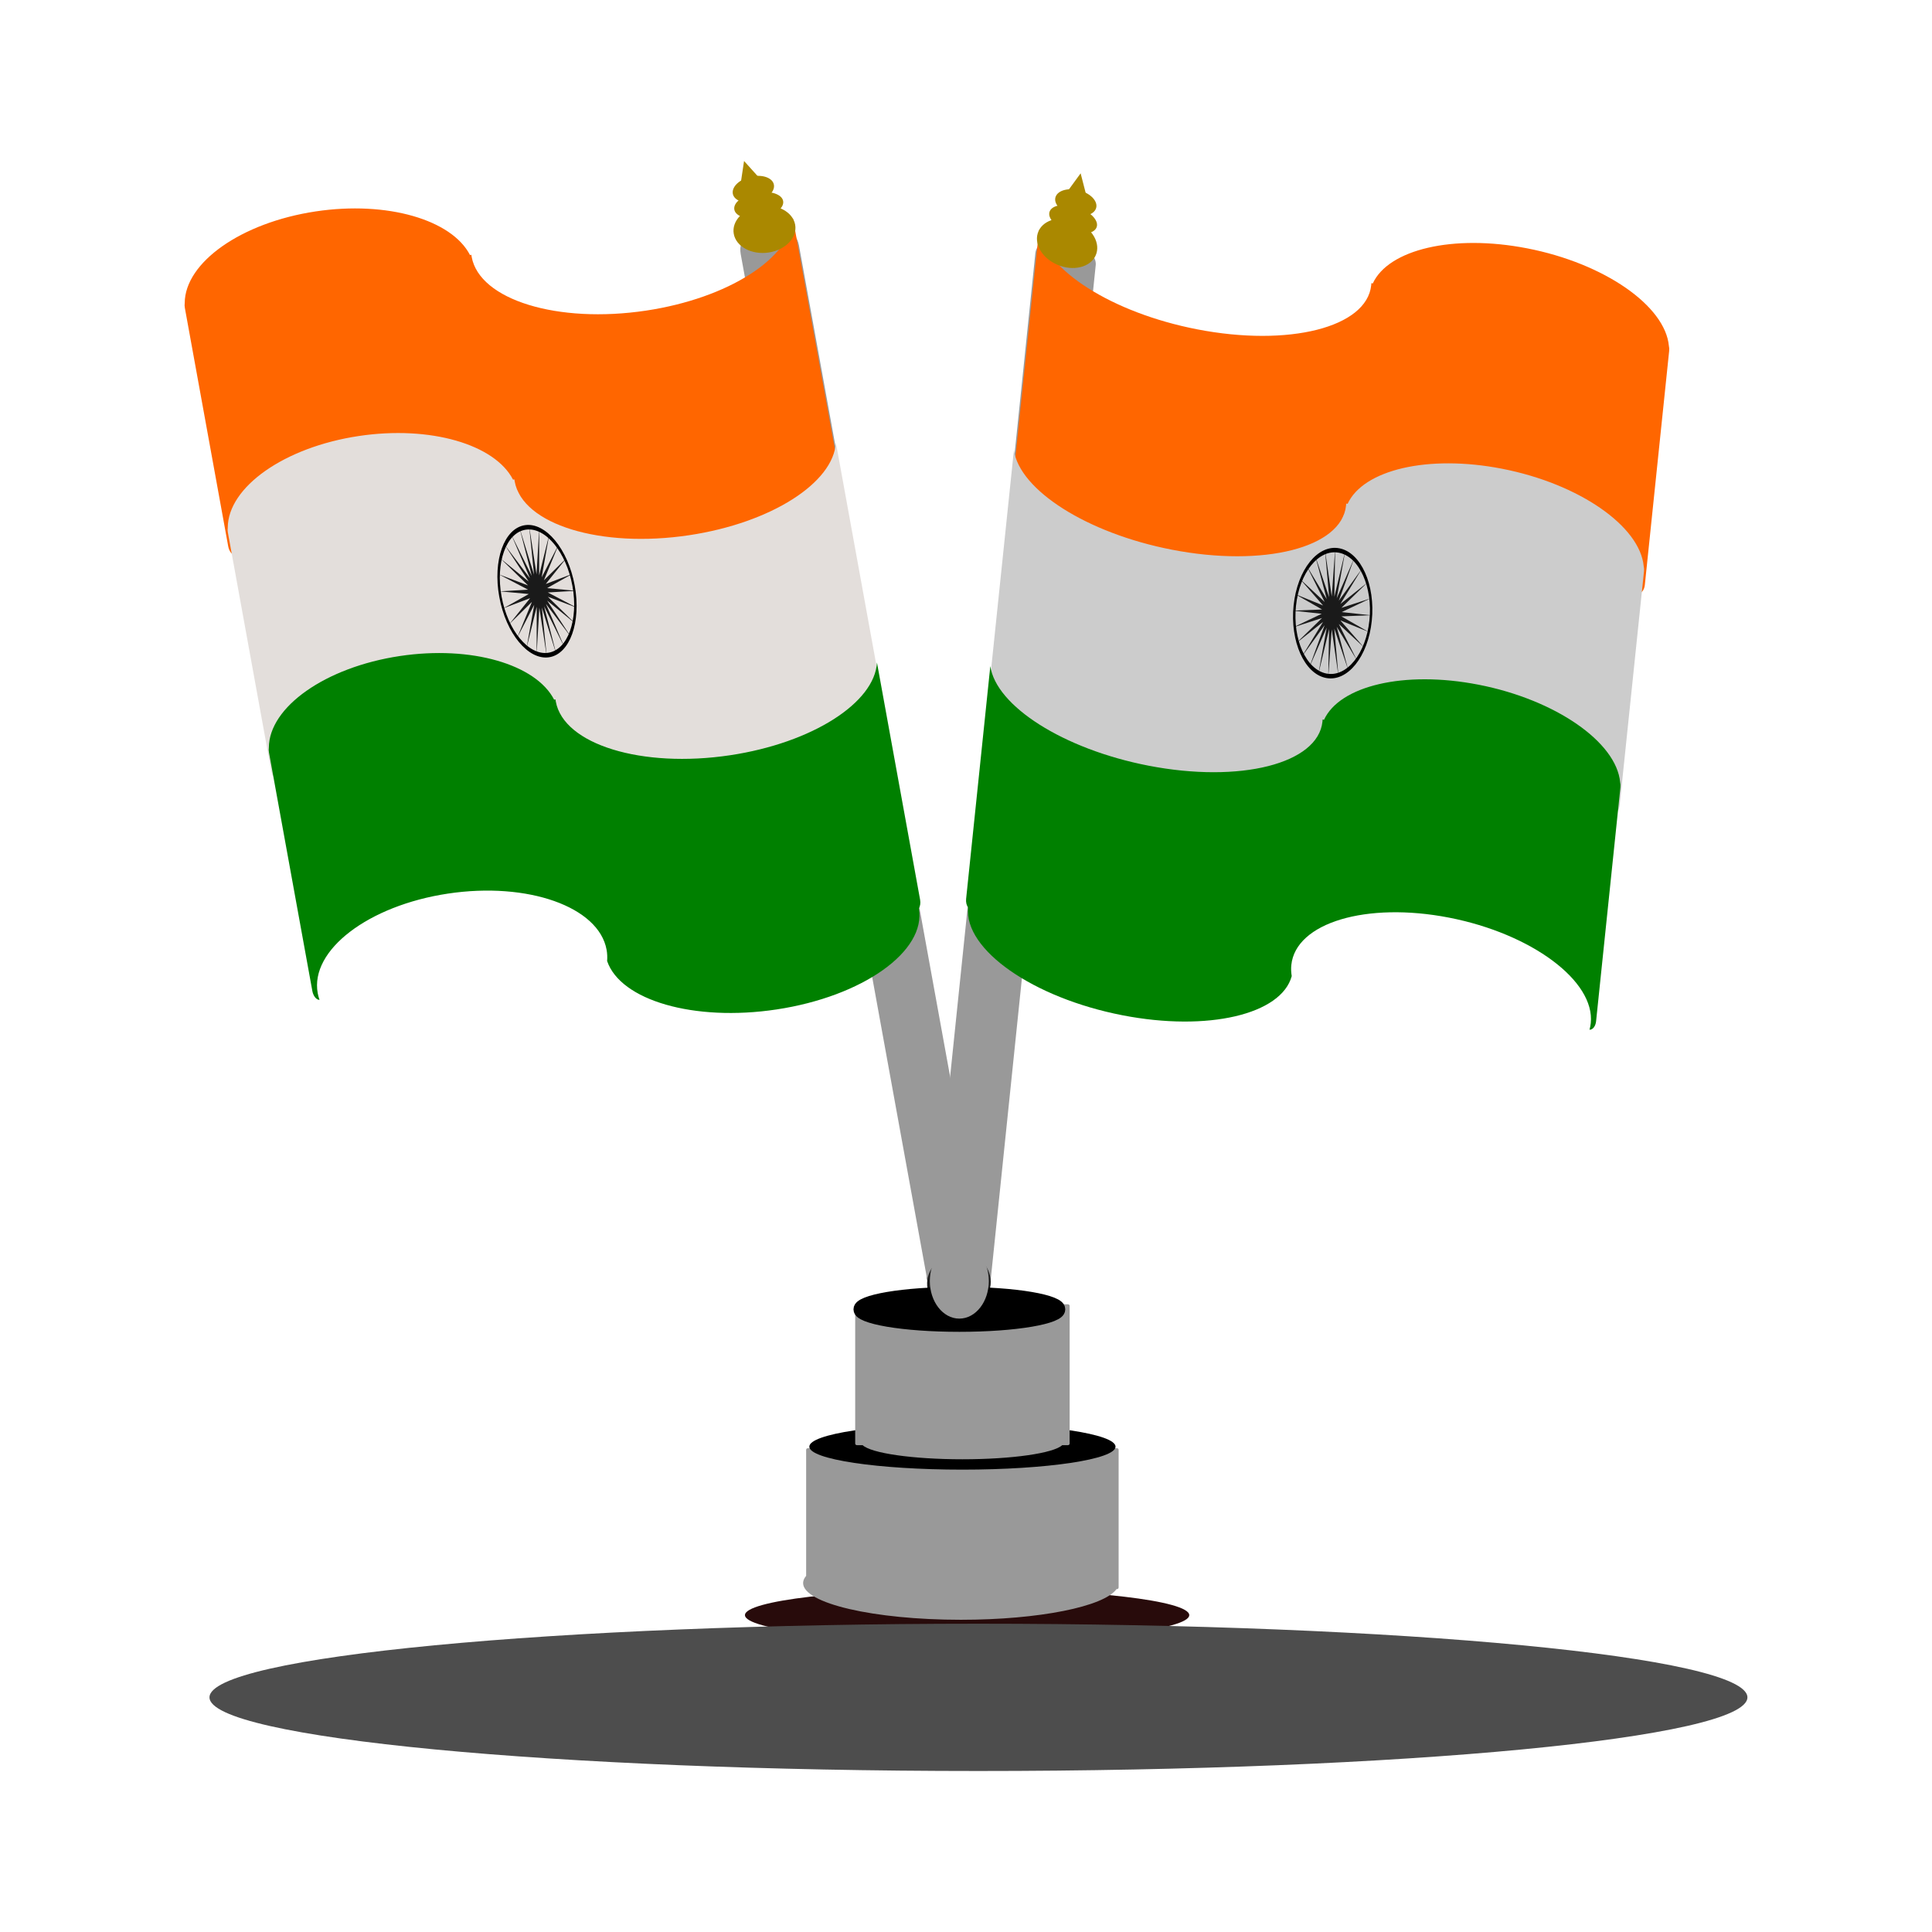 <svg:svg xmlns:dc="http://purl.org/dc/elements/1.1/" xmlns:ns1="http://sodipodi.sourceforge.net/DTD/sodipodi-0.dtd" xmlns:ns2="http://www.inkscape.org/namespaces/inkscape" xmlns:ns4="http://creativecommons.org/ns#" xmlns:rdf="http://www.w3.org/1999/02/22-rdf-syntax-ns#" xmlns:svg="http://www.w3.org/2000/svg" height="1274.181" id="svg2424" version="1.1" viewBox="-37.945 -106.181 1274.181 1274.181" width="1274.181" ns1:docname="Tiranga1.svg" ns1:version="0.32" ns2:output_extension="org.inkscape.output.svg.inkscape" ns2:version="0.48.0 r9654">
  <svg:defs id="defs2426">
    <svg:filter color-interpolation-filters="sRGB" height="3.063" id="filter3779" width="1.198" x="-.099" y="-1.031" ns2:collect="always">
      <svg:feGaussianBlur id="feGaussianBlur3781" stdDeviation="41.744" ns2:collect="always" />
    </svg:filter>
  </svg:defs>
  <ns1:namedview bordercolor="#666666" borderopacity="1.0" fit-margin-bottom="0" fit-margin-left="0" fit-margin-right="0" fit-margin-top="0" gridtolerance="10000" guidetolerance="10" id="base" objecttolerance="10" pagecolor="#ffffff" showgrid="false" ns2:current-layer="layer1" ns2:cx="626.94552" ns2:cy="651.05142" ns2:document-units="px" ns2:pageopacity="0.0" ns2:pageshadow="2" ns2:window-height="705" ns2:window-maximized="0" ns2:window-width="1278" ns2:window-x="0" ns2:window-y="25" ns2:zoom="0.35" />
  <svg:g id="layer1" transform="translate(254.47 -39.124)" ns2:groupmode="layer" ns2:label="Layer 1">
    <svg:rect height="10.102" id="rect3408" ry="0" style="fill:#008000" width="0" x="678.82" y="143.22" />
    <svg:g id="g3294" transform="translate(168.57 -22.857)">
      <svg:rect height="697.35" id="rect3428" ry="9.482" style="fill:#999999" transform="matrix(.982 .191 -.103 .995 0 0)" width="40.56" x="234.14" y="69.085" />
      <svg:path d="m546.14 119.57c-48.957-9.516-91.511 0.812-101.76 23.174l-0.94-0.183c-0.021 0.448-0.049 0.906-0.095 1.352-2.893 27.822-54.331 40.83-114.83 29.071-56.177-10.92-100.5-39.383-104.22-65.673l-15.965 153.53c-0.232 2.226 0.302 4.328 1.307 5.667-2.77 27.798 42.803 59.64 101.83 71.113 56.372 10.957 104.76-0.592 111.61-25.829-0.411-2.47-0.516-4.928-0.262-7.362 2.893-27.822 49.467-41.81 103.97-31.216 54.501 10.594 96.401 41.78 93.508 69.601-0.155 1.491-0.439 2.926-0.839 4.336 2.112 0.098 4.005-2.269 4.347-5.553l16.061-154.46c0.113-1.091 0.042-2.143-0.181-3.093-0.008-0.034-0.003-0.074-0.012-0.108-2.417-26.389-42.432-54.436-93.527-64.368z" id="path2453" style="fill:#ff6600" ns2:connector-curvature="0" />
      <svg:path d="m529.54 264.92c-48.957-9.516-91.511 0.812-101.76 23.174l-0.94-0.183c-0.021 0.448-0.049 0.906-0.095 1.352-2.893 27.822-54.331 40.83-114.83 29.071-56.18-10.91-100.5-39.38-104.22-65.67l-15.965 153.53c-0.232 2.226 0.302 4.328 1.307 5.667-2.77 27.798 42.803 59.64 101.83 71.113 56.372 10.957 104.76-0.592 111.61-25.829-0.411-2.47-0.516-4.928-0.262-7.362 2.893-27.822 49.467-41.81 103.97-31.216 54.501 10.594 96.401 41.78 93.508 69.601-0.155 1.491-0.439 2.926-0.839 4.336 2.112 0.098 4.005-2.269 4.347-5.553l16.061-154.46c0.113-1.091 0.042-2.143-0.181-3.093-0.008-0.034-0.003-0.074-0.012-0.108-2.417-26.389-42.432-54.436-93.527-64.368z" id="path3422" style="fill:#cccccc" ns2:connector-curvature="0" />
      <svg:path d="m513.99 407.34c-48.957-9.516-91.511 0.812-101.76 23.174l-0.94-0.183c-0.021 0.448-0.049 0.906-0.095 1.352-2.893 27.822-54.331 40.83-114.83 29.071-56.177-10.92-100.5-39.383-104.22-65.673l-15.965 153.53c-0.232 2.226 0.302 4.328 1.307 5.667-2.77 27.798 42.803 59.64 101.83 71.113 56.372 10.957 104.76-0.592 111.61-25.829-0.411-2.47-0.516-4.928-0.262-7.362 2.893-27.822 49.467-41.81 103.97-31.216 54.501 10.594 96.401 41.78 93.508 69.601-0.155 1.491-0.439 2.926-0.839 4.336 2.112 0.098 4.005-2.269 4.347-5.553l16.061-154.46c0.113-1.091 0.042-2.143-0.181-3.093-0.008-0.034-0.003-0.074-0.012-0.108-2.417-26.389-42.432-54.436-93.527-64.368z" id="path3424" style="fill:#008000" ns2:connector-curvature="0" />
      <svg:path d="m147.48 773.56c0 9.484-11.533 17.173-25.759 17.173s-25.759-7.688-25.759-17.173c0-9.484 11.533-17.173 25.759-17.173s25.759 7.688 25.759 17.173z" id="path3448" style="fill:#1a1a1a" transform="matrix(.815 .158 -.115 1.103 161.08 -73.444)" ns1:cx="121.72338" ns1:cy="773.56006" ns1:rx="25.75889" ns1:ry="17.172594" ns1:type="arc" />
      <svg:g id="g3459" transform="matrix(.256 .05 -.044 .425 443.3 205.78)">
        <svg:path d="m94.954 371.52-45.988-58.783 22.883 70.636-29.207-68.682 3.822 74.151-10.436-73.901-15.5 72.614 9.047-74.084-33.766 66.128 27.913-69.218-49.73 55.135 44.877-59.635-62.306 40.385 58.783-45.988-70.636 22.883 68.682-29.207-74.151 3.822 73.901-10.436-72.614-15.5 74.084 9.047-66.128-33.766 69.218 27.913-55.135-49.73 59.635 44.877-40.385-62.306 45.988 58.783-22.883-70.636 29.207 68.682-3.822-74.151 10.436 73.901 15.5-72.614-9.047 74.084 33.766-66.128-27.913 69.218 49.73-55.135-44.877 59.635 62.306-40.385-58.783 45.988 70.636-22.883-68.682 29.207 74.151-3.822-73.901 10.436 72.614 15.5-74.084-9.047 66.128 33.766-69.218-27.913 55.135 49.73-59.635-44.877z" id="path3450" style="fill:#1a1a1a" transform="translate(-76.772 77.782)" ns1:arg1="0.96589392" ns1:arg2="1.1402964" ns1:cx="38.385796" ns1:cy="289.69702" ns1:r1="99.473099" ns1:r2="25.353098" ns1:sides="24" ns1:type="star" ns2:flatsided="false" ns2:randomized="0" ns2:rounded="0" />
        <svg:path d="m145.46 296.77c0 53.558-49.07 96.975-109.6 96.975-60.531 0-109.6-43.417-109.6-96.975s49.07-96.975 109.6-96.975c60.531 0 109.6 43.417 109.6 96.975z" id="path3452" style="stroke:#000000;stroke-width:6.848;fill:none" transform="matrix(.891 0 0 1.002 -67.816 70.133)" ns1:cx="35.860416" ns1:cy="296.76807" ns1:rx="109.60155" ns1:ry="96.974648" ns1:type="arc" />
      </svg:g>
      <svg:path d="m58.882 108.79c-0.205-0.003-0.421 0.001-0.625 0.031l-26.594 4c-3.267 0.491-5.121 5.162-4.156 10.469l124.63 685.31c0.965 5.307 4.358 9.179 7.625 8.688l26.625-4c3.267-0.491 5.121-5.162 4.156-10.469l-124.63-685.31c-0.905-4.975-3.962-8.678-7.031-8.719z" id="rect3210" style="fill:#999999" ns2:connector-curvature="0" />
      <svg:path d="m-252.77 95.227c47.231-7.101 89.832 5.572 101.75 28.762l0.907-0.136c0.058 0.455 0.123 0.921 0.206 1.375 5.154 28.339 56.692 44.188 115.05 35.414 54.196-8.148 95.3-34.686 96.765-61.129l28.437 156.38c0.412 2.268 0.064 4.369-0.81 5.674 5.031 28.308-37.022 58.205-93.964 66.765-54.385 8.176-102.81-6.037-111.63-31.963 0.197-2.481 0.096-4.966-0.355-7.446-5.154-28.339-52.004-44.929-104.58-37.025-52.58 7.905-91.084 37.327-85.931 65.666 0.276 1.519 0.674 2.987 1.184 4.437-2.064-0.011-4.118-2.507-4.726-5.851l-28.611-157.33c-0.202-1.111-0.219-2.174-0.08-3.125 0.005-0.034-0.003-0.075 0.002-0.109 0.175-26.611 37.091-52.951 86.385-60.362z" id="path3212" style="fill:#ff6600" ns2:connector-curvature="0" />
      <svg:path d="m-224.39 243.36c47.231-7.1 89.832 5.572 101.75 28.762l0.907-0.136c0.058 0.455 0.123 0.921 0.206 1.375 5.154 28.339 56.692 44.188 115.05 35.414 54.196-8.148 95.3-34.686 96.765-61.129l28.439 156.38c0.412 2.268 0.064 4.369-0.81 5.674 5.031 28.308-37.022 58.205-93.964 66.765-54.385 8.176-102.81-6.037-111.63-31.963 0.197-2.481 0.096-4.966-0.355-7.446-5.154-28.339-52.004-44.929-104.58-37.025-52.58 7.905-91.084 37.327-85.931 65.666 0.276 1.519 0.674 2.987 1.184 4.437-2.064-0.011-4.118-2.507-4.726-5.851l-28.611-157.33c-0.202-1.111-0.219-2.174-0.08-3.125 0.005-0.034-0.003-0.075 0.002-0.109 0.175-26.611 37.091-52.951 86.385-60.362z" id="path3214" style="fill:#e3dedb" ns2:connector-curvature="0" />
      <svg:path d="m-197.29 388.46c47.231-7.1 89.832 5.572 101.75 28.762l0.907-0.136c0.058 0.455 0.123 0.921 0.206 1.375 5.154 28.339 56.692 44.188 115.05 35.414 54.196-8.148 95.3-34.686 96.765-61.129l28.439 156.38c0.412 2.268 0.064 4.369-0.81 5.674 5.031 28.308-37.022 58.205-93.964 66.765-54.385 8.176-102.81-6.037-111.63-31.963 0.197-2.481 0.096-4.966-0.355-7.446-5.154-28.339-52.004-44.929-104.58-37.025-52.58 7.905-91.084 37.327-85.931 65.666 0.276 1.519 0.674 2.987 1.184 4.437-2.064-0.011-4.118-2.507-4.726-5.851l-28.611-157.33c-0.202-1.111-0.219-2.174-0.08-3.125 0.005-0.034-0.003-0.075 0.002-0.109 0.175-26.611 37.091-52.951 86.385-60.362z" id="path3216" style="fill:#008000" ns2:connector-curvature="0" />
      <svg:path d="m156.57 157.87c0 7.532-13.568 13.637-30.305 13.637s-30.305-6.106-30.305-13.637 13.568-13.637 30.305-13.637 30.305 6.106 30.305 13.637z" id="path3218" style="fill:#aa8800" transform="matrix(-.668 .1 .204 1.123 95.33 -82.898)" ns1:cx="126.26907" ns1:cy="157.8721" ns1:rx="30.304577" ns1:ry="13.637059" ns1:type="arc" />
      <svg:path d="m147.48 773.56c0 9.484-11.533 17.173-25.759 17.173s-25.759-7.688-25.759-17.173c0-9.484 11.533-17.173 25.759-17.173s25.759 7.688 25.759 17.173z" id="path3220" style="fill:#1a1a1a" transform="matrix(-.786 .118 .204 1.123 108.87 -80.343)" ns1:cx="121.72338" ns1:cy="773.56006" ns1:rx="25.75889" ns1:ry="17.172594" ns1:type="arc" />
      <svg:g id="g3222" transform="matrix(-.247 .037 .079 .433 -144.72 187.92)">
        <svg:path d="m94.954 371.52-45.988-58.783 22.883 70.636-29.207-68.682 3.822 74.151-10.436-73.901-15.5 72.614 9.047-74.084-33.766 66.128 27.913-69.218-49.73 55.135 44.877-59.635-62.306 40.385 58.783-45.988-70.636 22.883 68.682-29.207-74.151 3.822 73.901-10.436-72.614-15.5 74.084 9.047-66.128-33.766 69.218 27.913-55.135-49.73 59.635 44.877-40.385-62.306 45.988 58.783-22.883-70.636 29.207 68.682-3.822-74.151 10.436 73.901 15.5-72.614-9.047 74.084 33.766-66.128-27.913 69.218 49.73-55.135-44.877 59.635 62.306-40.385-58.783 45.988 70.636-22.883-68.682 29.207 74.151-3.822-73.901 10.436 72.614 15.5-74.084-9.047 66.128 33.766-69.218-27.913 55.135 49.73-59.635-44.877z" id="path3224" style="fill:#1a1a1a" transform="translate(-76.772 77.782)" ns1:arg1="0.96589392" ns1:arg2="1.1402964" ns1:cx="38.385796" ns1:cy="289.69702" ns1:r1="99.473099" ns1:r2="25.353098" ns1:sides="24" ns1:type="star" ns2:flatsided="false" ns2:randomized="0" ns2:rounded="0" />
        <svg:path d="m145.46 296.77c0 53.558-49.07 96.975-109.6 96.975-60.531 0-109.6-43.417-109.6-96.975s49.07-96.975 109.6-96.975c60.531 0 109.6 43.417 109.6 96.975z" id="path3226" style="stroke:#000000;stroke-width:6.848;fill:none" transform="matrix(.891 0 0 1.002 -67.816 70.133)" ns1:cx="35.860416" ns1:cy="296.76807" ns1:rx="109.60155" ns1:ry="96.974648" ns1:type="arc" />
      </svg:g>
      <svg:path d="m321.23 1009.9c0 5.579-62.412 10.102-139.4 10.102-76.989 0-139.4-4.523-139.4-10.102 0-5.579 62.412-10.102 139.4-10.102 76.989 0 139.4 4.523 139.4 10.102z" id="path3247" style="fill:#280b0b" transform="matrix(1.051 0 0 1.7 -14.274 -695.84)" ns1:cx="181.82745" ns1:cy="1009.9358" ns1:rx="139.40105" ns1:ry="10.101525" ns1:type="arc" />
      <svg:g id="g3240" transform="translate(-458.61 42.426)">
        <svg:path d="m69.781 910.91c-0.608 0-1.125 0.486-1.125 1.094v83.094c-1.301 1.53-2 3.131-2 4.75 0 13.383 46.629 24.219 104.06 24.219 51.585 0 94.432-8.738 102.62-20.219h0.312c0.608 0 1.094-0.486 1.094-1.094v-2.906-87.844c0-0.608-0.486-1.094-1.094-1.094h-203.88z" id="rect3232" style="fill:#999999" transform="translate(460.63 -42.426)" ns2:connector-curvature="0" />
        <svg:path d="m32.325 901.85c0 8.368-37.99 15.152-84.853 15.152s-84.853-6.784-84.853-15.152c0-8.368 37.99-15.152 84.853-15.152s84.853 6.784 84.853 15.152z" id="path3234" style="fill:#000000" transform="matrix(1.19 0 0 1 694.87 -34.386)" ns1:cx="-52.527931" ns1:cy="901.84943" ns1:rx="84.852814" ns1:ry="15.152288" ns1:type="arc" />
      </svg:g>
      <svg:path d="m104.12 816c-0.608 0-1.094 0.486-1.094 1.094v90.719c0 0.608 0.486 1.094 1.094 1.094h3.812c5.611 5.295 32.945 9.312 65.812 9.312 32.868 0 60.201-4.018 65.812-9.312h3.812c0.608 0 1.094-0.486 1.094-1.094v-90.719c0.02-0.6-0.47-1.09-1.07-1.09h-139.25z" id="rect3230" style="fill:#999999" ns2:connector-curvature="0" />
      <svg:path d="m248.5 804.87c0 6.137-34.824 11.112-77.782 11.112s-77.782-4.975-77.782-11.112c0-6.137 34.824-11.112 77.782-11.112s77.782 4.975 77.782 11.112z" id="path3228" style="stroke:#000000;stroke-width:6.848;fill:#000000" transform="matrix(.86 0 0 1.02 24.92 -1.637)" ns1:cx="170.71577" ns1:cy="804.87482" ns1:rx="77.781746" ns1:ry="11.111678" ns1:type="arc" />
      <svg:path d="m105.06 602.84c0 16.179-11.307 29.294-25.254 29.294s-25.254-13.116-25.254-29.294c0-16.179 11.307-29.294 25.254-29.294s25.254 13.116 25.254 29.294z" id="path3244" style="stroke:#999999;stroke-width:6.848;fill:#999999" transform="matrix(.678 0 0 .757 117.59 344.33)" ns1:cx="79.802048" ns1:cy="602.8443" ns1:rx="25.253813" ns1:ry="29.294424" ns1:type="arc" />
      <svg:path d="m62.629 90.192c0 4.742-10.402 8.586-23.234 8.586s-23.234-3.844-23.234-8.586 10.402-8.586 23.234-8.586 23.234 3.844 23.234 8.586z" id="path3252" style="fill:#aa8800" transform="matrix(.696 -.087 0 1 11.99 4.436)" ns1:cx="39.39595" ns1:cy="90.191879" ns1:rx="23.233509" ns1:ry="8.586297" ns1:type="arc" />
      <svg:path d="m62.629 90.192c0 4.742-10.402 8.586-23.234 8.586s-23.234-3.844-23.234-8.586 10.402-8.586 23.234-8.586 23.234 3.844 23.234 8.586z" id="path3254" style="fill:#aa8800" transform="matrix(.587 -.087 0 1 12.737 -6.171)" ns1:cx="39.39595" ns1:cy="90.191879" ns1:rx="23.233509" ns1:ry="8.586297" ns1:type="arc" />
      <svg:path d="m-166.68-19.41-80.387-20.259 57.738-59.488z" id="path3260" style="fill:#aa8800" transform="matrix(.173 -.13 .116 .22 73.985 59.177)" ns1:arg1="0.7704739" ns1:arg2="1.8176714" ns1:cx="-201.02036" ns1:cy="-52.744705" ns1:r1="47.862473" ns1:r2="44.399574" ns1:sides="3" ns1:type="star" ns2:flatsided="true" ns2:randomized="0" ns2:rounded="0" ns2:transform-center-x="-4.0406102" ns2:transform-center-y="-3.0304576" />
      <svg:g id="g3288" transform="matrix(.886 .463 -.463 .886 98.918 -52.716)">
        <svg:path d="m156.57 157.87c0 7.532-13.568 13.637-30.305 13.637s-30.305-6.106-30.305-13.637 13.568-13.637 30.305-13.637 30.305 6.106 30.305 13.637z" id="path3280" style="fill:#aa8800" transform="matrix(-.668 .1 .204 1.123 257.97 -106.76)" ns1:cx="126.26907" ns1:cy="157.8721" ns1:rx="30.304577" ns1:ry="13.637059" ns1:type="arc" />
        <svg:path d="m62.629 90.192c0 4.742-10.402 8.586-23.234 8.586s-23.234-3.844-23.234-8.586 10.402-8.586 23.234-8.586 23.234 3.844 23.234 8.586z" id="path3282" style="fill:#aa8800" transform="matrix(.696 -.087 0 1 174.63 -19.431)" ns1:cx="39.39595" ns1:cy="90.191879" ns1:rx="23.233509" ns1:ry="8.586297" ns1:type="arc" />
        <svg:path d="m62.629 90.192c0 4.742-10.402 8.586-23.234 8.586s-23.234-3.844-23.234-8.586 10.402-8.586 23.234-8.586 23.234 3.844 23.234 8.586z" id="path3284" style="fill:#aa8800" transform="matrix(.587 -.087 0 1 175.37 -30.037)" ns1:cx="39.39595" ns1:cy="90.191879" ns1:rx="23.233509" ns1:ry="8.586297" ns1:type="arc" />
        <svg:path d="m-166.68-19.41-80.387-20.259 57.738-59.488z" id="path3286" style="fill:#aa8800" transform="matrix(.173 -.13 .116 .22 236.62 35.31)" ns1:arg1="0.7704739" ns1:arg2="1.8176714" ns1:cx="-201.02036" ns1:cy="-52.744705" ns1:r1="47.862473" ns1:r2="44.399574" ns1:sides="3" ns1:type="star" ns2:flatsided="true" ns2:randomized="0" ns2:rounded="0" ns2:transform-center-x="-4.0406102" ns2:transform-center-y="-3.0304576" />
      </svg:g>
    </svg:g>
    <svg:path d="m1008.6 1103.8c0 26.825-227.06 48.571-507.14 48.571-280.09 0-507.14-21.746-507.14-48.571s227.06-48.572 507.14-48.572c280.09 0 507.14 21.746 507.14 48.572z" id="path3457" style="filter:url(#filter3779);fill:#4d4d4d" transform="translate(-148.57 -51.429)" ns1:cx="501.42856" ns1:cy="1103.7908" ns1:rx="507.14285" ns1:ry="48.57143" ns1:type="arc" />
  </svg:g>
</svg:svg>